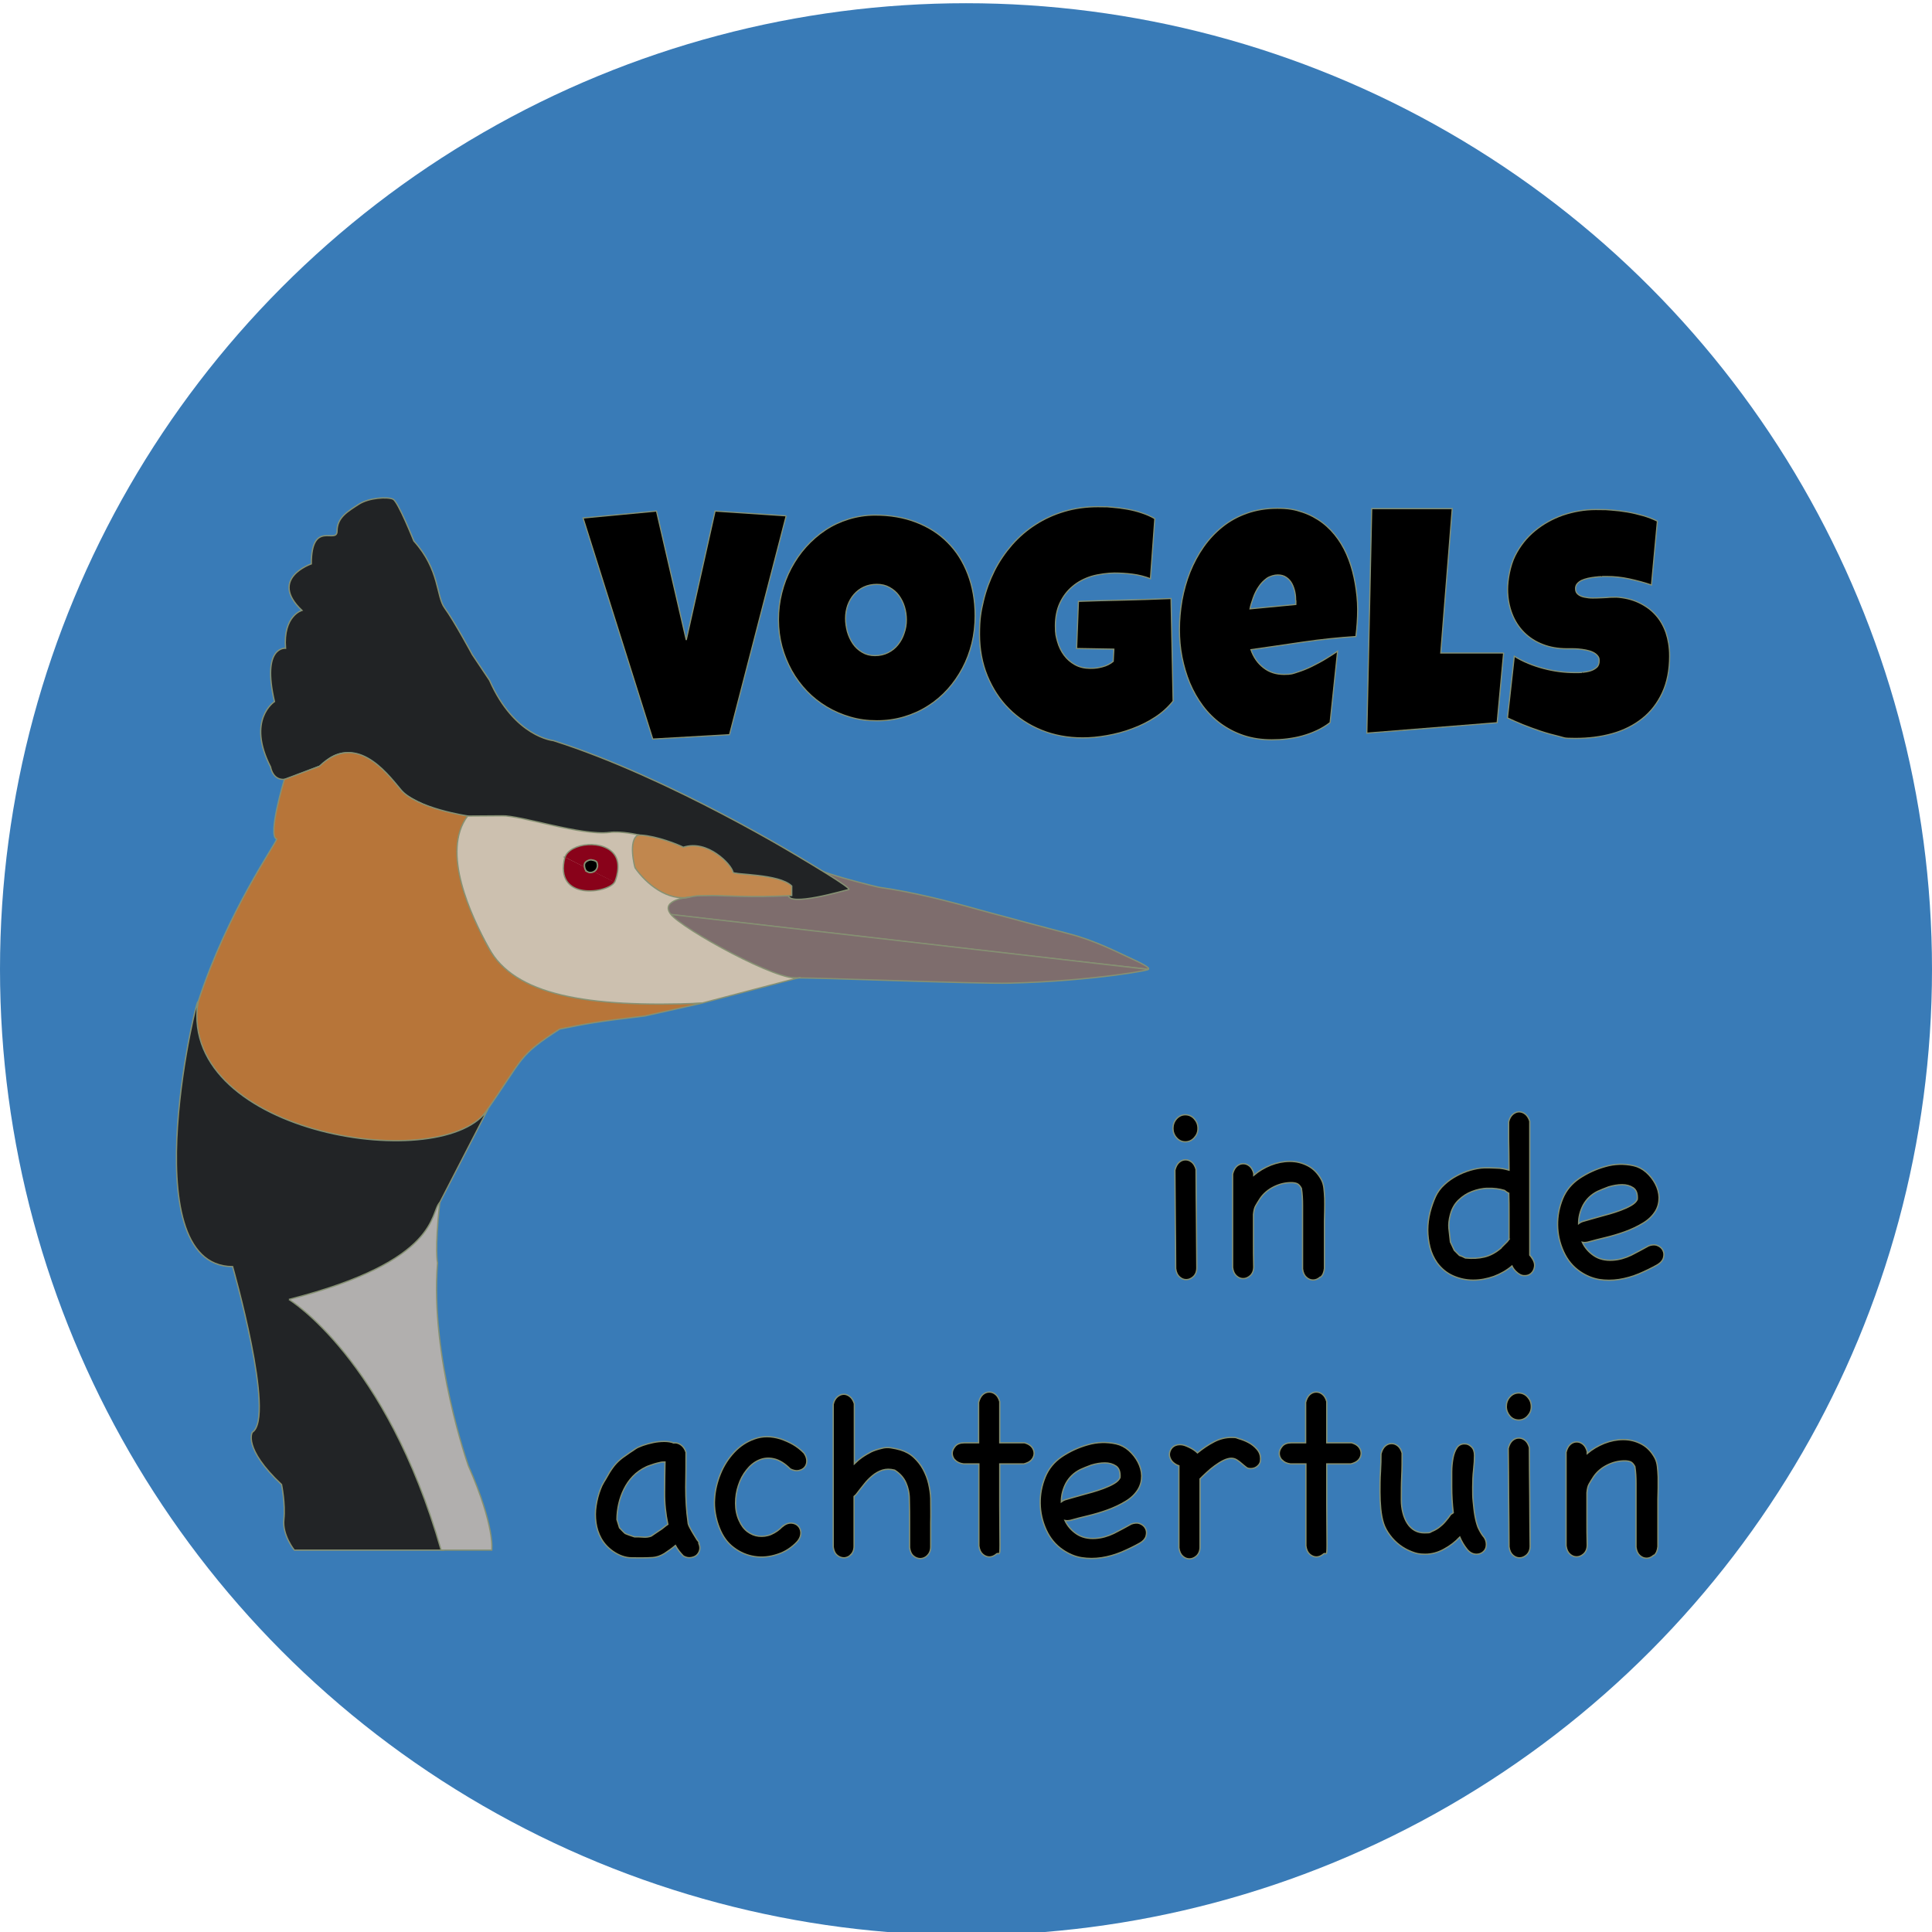 <?xml version="1.0" encoding="UTF-8"?>
<svg id="Layer_1" xmlns="http://www.w3.org/2000/svg" version="1.1" viewBox="0 0 1500 1500">
  <!-- Generator: Adobe Illustrator 29.4.0, SVG Export Plug-In . SVG Version: 2.1.0 Build 152)  -->
  <defs>
    <style>
      .st0 {
        fill: none;
      }

      .st1 {
        fill: #b1afae;
      }

      .st1, .st2, .st3, .st4, .st5, .st6, .st7, .st8, .st9, .st10, .st11 {
        stroke: #869173;
      }

      .st1, .st2, .st3, .st4, .st5, .st6, .st7, .st9, .st10 {
        stroke-miterlimit: 10;
      }

      .st2 {
        fill: #c1874e;
      }

      .st3 {
        fill: #222426;
      }

      .st4 {
        fill: #7e6d6d;
      }

      .st5 {
        fill: #b77539;
      }

      .st12 {
        fill: #397bb7;
      }

      .st6 {
        fill: #89021a;
      }

      .st7 {
        fill: #212325;
      }

      .st8 {
        stroke-width: .9px;
      }

      .st9 {
        fill: #ccc0af;
      }

      .st10 {
        stroke-width: 1.2px;
      }
    </style>
  </defs>
  <circle class="st12" cx="750" cy="752.5" r="750"/>
  <g>
    <path class="st4" d="M797.6,742l-92.7-10.7-92.6-10.7-92.6-10.6c-4.7-6.5,0-10.7,9.6-13.3,9.7-2.6,24.3-3.4,39.6-3.7,15.3-.2,31,.5,43.1,1.2s20.2,1.4,20.2,1.4c0,0-1.2-2.2-2.8-5.4s-3.8-7.3-5.6-11.2-3.3-7.6-4-9.7c-.7-2.1-.2-2.7,1.8-.7s6.9,4.4,13,6.6c6.2,2.2,13.5,4.6,20.6,6.6s14,3.8,19.1,5.1,8.4,2,8.4,2c25.5,3.6,52.2,10.3,77.7,17.5,26.1,7.1,48.5,13.1,69.6,18.6,20.5,5.3,38.1,14.6,48.9,19.5,10.9,4.9,15.4,8.2,11.6,7.9l-92.9-10.4Z"/>
    <path class="st4" d="M519.6,709.8c-6.6,3.3,75.3,50.1,98.8,49.5,15.6-.4,138.4,4.7,165.8,4,64.4-1.5,116.4-11.2,106.1-10.8l-370.7-42.7Z"/>
    <path class="st7" d="M659,690.6c-3.2.6-47.7,14-47,3.9s-43.2-16.7-43.2-16.7c-12.7-24.2-38.6-19.4-38.6-19.4,0,0-44.9-15.3-54.9-10.7-10.1,4.6-85.6-14.1-85.6-14.1-46.1,6.6-78.9-19.4-78.9-19.4-37.4-52.1-60.9-20-60.9-20l-27.5,10.7c-10.7,2-12.3-9.4-12.3-9.4-18.9-36.7,3-50.8,3-50.8-10.1-43.5,8.6-41.4,8.6-41.4-2-25.3,12.7-29.4,12.7-29.4-26.1-24.7,7.3-36.1,7.3-36.1,0-34.8,20-14.8,20-25.5s8.6-15.4,16.7-20.7c8.1-5.3,22.7-6,26.8-4,4,2,16.1,32.4,16.1,32.4,20.4,22.6,17.2,42.9,24,52.1,7.1,9.6,21.4,36.1,21.4,36.1l13.4,20c19.4,44.1,49.5,46.8,49.5,46.8,90.9,28.8,194,92.2,194,92.2,0,0,38.3,22.6,35.4,23.4Z"/>
    <path class="st2" d="M553.5,695.3c-10.1.2-12.2,0-14.2.5-2.4,0-8.5,2.8-17.1,1.2-8.5-1.7-19.3-7.6-30.7-24.7-13.3-20-5.7-24.7,6.4-23.9s28.4,7.2,32.6,9.4c9.5-3.1,18.8.2,25.9,5.1,7.2,4.9,12.1,11.2,12.7,14.3,0,1.1,9.1,1.3,19.2,2.5,10.1,1.2,21.4,3.3,26.4,8.2v7.4c-33.2,1.7-51.1,0-61.2,0Z"/>
    <path class="st9" d="M386.6,748.1c21.9,35.6,124.2,34.2,148.4,31.5,3.3-.4,9.5-.7,10.1-.8,0,0,85.3-22.4,75.3-19.7-14.8,4-90.7-37.9-99.6-49.3-8.9-11.4,14.9-13.4,14.9-13.4-17.1,3.7-34-10.2-42.6-22.6-.2-.2-5.9-21.9,2.6-25.6,0,0-13.3-3.1-22.5-1.9-21.8,2.8-69.2-13.4-83.5-12.9-4.4,0-28.3.2-28.3.2-16.5,32.1-4,67.1,25.2,114.5Z"/>
    <path class="st5" d="M153.9,777.6c22.9-70.2,60.4-122.6,60.9-126.1-7.3-2.6,6-46.4,6-46.4l27.2-10.2c27.9-26.6,51.2,3.7,63.2,18.2,12.1,14.6,51.9,20.4,51.9,20.4-21,27.7,2.7,77.6,16.3,102.5,20,36.6,75.7,46.5,165.5,42.9l-44.2,9.9c-37.9,4.5-44.8,5.9-66.2,10.2-33.2,21.6-26.8,21-57.8,64.9-38.4,54.6-244.4,14.9-222.8-86.3"/>
    <path class="st3" d="M379,860.8l-38.2,74.1c0,45.5-112.4,76.4-112.4,76.4,82.5,50.8,115.9,192.2,115.9,192.2h-115.8s-9.4-11.6-8.1-23.7c1.3-12.1-1.8-27.2-1.8-27.2-30.3-28.5-22.7-40.6-22.7-40.6,18.2-11.6-15.3-128.6-15.3-128.6-80.3-.4-24.7-222.4-27.1-204.5-13.9,102.9,193.5,134,225.5,81.9Z"/>
    <path class="st1" d="M224.3,1008.9c118.2-30.2,109.3-67.6,117.1-75.2-4,37.4-1.7,46.8-1.7,46.8-5.9,73.1,23.9,157.4,23.9,157.4,21,47.7,18.2,65.6,18.2,65.6h-39.3c-42.6-148.9-118.2-194.7-118.2-194.6Z"/>
    <polygon class="st9" points="438.2 665.5 438.6 665.8 438.6 665.6 438.6 665.4 438.2 665.5"/>
    <line class="st0" x1="520.7" y1="709.9" x2="890.2" y2="752.5"/>
    <g>
      <path class="st6" d="M477.2,685c.7-1.5,5.2-12.7.5-20.5-8.1-13.4-35.5-10.2-39.1,1.2v-.2"/>
      <path class="st6" d="M438.6,665.5c-8.9,34.6,34,27.9,38.6,19.3"/>
      <path class="st10" d="M456.1,676.9c-1.7-.9-2.4-3.1-2.4-5.2s1.7-3.4,4.4-4.1c.9-.2,5,.5,5.4,2.1.6,1.8.4,3.4.2,3.7-.6,3.1-4.8,5.1-7.6,3.5Z"/>
    </g>
  </g>
  <g>
    <path class="st8" d="M610.4,400.5l-44,169.9-59.6,3.4-54.1-171.6,57-5.4,23.1,100.1,22.4-100.1,55.2,3.7Z"/>
    <path class="st8" d="M757.1,478.1c0,7.4-.8,14.5-2.5,21.4s-4.1,13.3-7.3,19.3-7,11.5-11.5,16.5-9.6,9.3-15.3,12.9c-5.6,3.6-11.8,6.4-18.5,8.4s-13.7,3-21.2,3-14.1-.9-20.6-2.8c-6.5-1.9-12.6-4.5-18.3-7.9s-10.8-7.4-15.4-12.2c-4.6-4.8-8.5-10-11.8-15.9-3.2-5.8-5.8-12.1-7.6-18.7-1.8-6.7-2.7-13.6-2.7-20.9s.8-14,2.5-20.8,4.1-13.2,7.3-19.2,7-11.6,11.5-16.6,9.5-9.4,15.1-13.1,11.6-6.5,18.1-8.5,13.3-3.1,20.6-3.1c11.6,0,22.2,1.8,31.8,5.5s17.8,8.9,24.5,15.7c6.8,6.8,12,15,15.7,24.7s5.6,20.4,5.6,32.3ZM703.7,481.3c0-3.5-.5-6.9-1.5-10.2-1-3.3-2.5-6.2-4.4-8.8-1.9-2.6-4.3-4.6-7.2-6.2-2.8-1.6-6.1-2.4-9.8-2.4s-7.1.7-10.1,2.1-5.5,3.3-7.6,5.7c-2.1,2.4-3.7,5.2-4.9,8.4-1.1,3.2-1.7,6.6-1.7,10.2s.5,6.8,1.4,10.3c1,3.4,2.4,6.5,4.3,9.3,1.9,2.8,4.3,5,7.2,6.7,2.8,1.7,6.1,2.6,9.9,2.6s7.2-.8,10.2-2.3,5.5-3.5,7.6-6.1,3.7-5.5,4.8-8.9c1.2-3.4,1.8-6.8,1.8-10.4Z"/>
    <path class="st8" d="M910.8,544.3c-3.8,4.8-8.4,9-13.9,12.6s-11.5,6.6-17.8,8.9c-6.3,2.4-12.8,4.1-19.5,5.3s-13,1.8-19,1.8c-11.6,0-22.3-2-32.1-6s-18.2-9.5-25.3-16.7c-7.1-7.1-12.6-15.6-16.7-25.5-4-9.8-6-20.6-6-32.2s1-17.5,3-25.9,4.9-16.2,8.6-23.6c3.7-7.3,8.3-14,13.6-20.1,5.4-6.1,11.5-11.4,18.3-15.7,6.8-4.4,14.3-7.8,22.4-10.2,8.1-2.4,16.8-3.6,25.9-3.6s7.1.1,11.1.4c3.9.3,7.8.8,11.7,1.5s7.7,1.6,11.4,2.9c3.7,1.2,7.1,2.7,10.1,4.5l-3.4,46.6c-4.5-1.7-9.1-2.9-13.9-3.5-4.8-.6-9.4-.9-14-.9s-12.4.9-18,2.6c-5.6,1.8-10.4,4.3-14.5,7.8-4.1,3.4-7.4,7.7-9.8,12.8-2.4,5.1-3.6,11.1-3.6,17.8s.6,8.3,1.7,12.3c1.1,3.9,2.8,7.4,5.1,10.5s5.1,5.5,8.5,7.4,7.4,2.8,11.8,2.8,6.2-.4,9.4-1.2,6-2.2,8.4-4.2l.5-9.5-28.9-.5,1.4-36.6c11.9-.4,23.9-.8,35.8-1,11.9-.3,24-.7,36.1-1.2l1.6,79.6Z"/>
    <path class="st8" d="M1054.1,473c0,7.1-.5,14.2-1.4,21.2-13.7.9-27.3,2.3-40.9,4.3-13.5,2-27.1,4-40.6,5.9,2.1,5.9,5.3,10.5,9.8,14,4.4,3.5,9.8,5.2,15.9,5.2s6.7-.6,10.5-1.8,7.6-2.7,11.4-4.6,7.4-3.8,10.8-5.9,6.4-4,8.9-5.7l-5.8,55.4c-3.1,2.4-6.5,4.5-10.2,6.2-3.6,1.7-7.4,3.1-11.4,4.2-3.9,1.1-7.9,1.8-11.9,2.3s-7.9.7-11.8.7c-7.9,0-15.2-1.1-21.8-3.3s-12.5-5.3-17.9-9.2c-5.3-3.9-10-8.6-14-14s-7.3-11.2-10-17.6c-2.6-6.3-4.6-13.1-6-20.1-1.4-7.1-2-14.2-2-21.5s.7-15.1,2-22.7c1.4-7.6,3.4-14.9,6.2-21.9s6.3-13.5,10.5-19.5,9.1-11.2,14.7-15.7c5.6-4.5,12-8,19.1-10.5s14.9-3.8,23.5-3.8,13.6,1,19.5,3,11.1,4.8,15.7,8.3c4.6,3.5,8.6,7.8,12,12.6s6.2,10.2,8.4,16.1c2.2,5.8,3.8,12,4.9,18.4s1.9,13.3,1.9,20ZM1006,466.6c0-2.3-.2-4.6-.7-7s-1.3-4.6-2.3-6.5c-1.1-2-2.5-3.6-4.3-4.8-1.8-1.3-4-1.9-6.6-1.9s-6,.9-8.5,2.6c-2.4,1.8-4.6,3.9-6.3,6.6-1.8,2.6-3.2,5.5-4.3,8.6s-2,5.9-2.5,8.5l35.6-3.4v-2.7h-.1Z"/>
    <path class="st8" d="M1167.4,506.9l-5,54.2-101.2,8.1,3.8-174.3h62.5l-8.9,112.1h48.8Z"/>
    <path class="st8" d="M1296.3,509.1c0,11.2-1.9,20.8-5.7,28.9-3.8,8.1-9,14.8-15.6,20s-14.3,9.1-23.2,11.6c-8.9,2.5-18.4,3.7-28.6,3.7s-8.2-.5-12.9-1.6-9.4-2.4-14.2-4-9.4-3.3-13.9-5.1c-4.4-1.8-8.4-3.6-11.8-5.2l5.3-47.9c6.8,4.2,14.4,7.3,22.7,9.5,8.3,2.2,16.4,3.2,24.5,3.2s3.4,0,5.5-.2,4.2-.5,6.2-1.1,3.6-1.5,5-2.7,2-3,2-5.2-.5-2.9-1.4-4-2.2-2-3.7-2.7-3.2-1.2-5.2-1.6c-1.9-.4-3.8-.6-5.7-.8-1.8-.2-3.6-.2-5.2-.2h-3.8c-6.9,0-13.2-1.1-18.8-3.3-5.7-2.2-10.5-5.3-14.5-9.3s-7.2-8.9-9.4-14.6c-2.2-5.7-3.4-12.1-3.4-19.1s1.9-18.2,5.7-25.8c3.8-7.6,8.9-14.1,15.3-19.4s13.7-9.4,21.9-12.3c8.3-2.8,16.8-4.3,25.6-4.3s8,.1,12.1.4c4.2.3,8.3.8,12.4,1.5s8.2,1.7,12.1,2.8c3.9,1.1,7.7,2.6,11.2,4.3l-4.6,49.6c-5.5-1.9-11.2-3.4-17.1-4.7-6-1.3-11.8-1.9-17.5-1.9s-2.4,0-4,.1c-1.6,0-3.4.2-5.2.4-1.8.2-3.6.5-5.5.9-1.8.4-3.5,1-4.9,1.6-1.4.7-2.6,1.6-3.5,2.7s-1.3,2.5-1.2,4c0,1.8.7,3.2,2,4.2,1.2,1,2.8,1.7,4.8,2.1s4.1.7,6.5.7,4.7-.1,7-.2,4.5-.2,6.5-.4c2-.1,3.6-.1,4.9-.1,6.4.4,12.2,1.8,17.3,4.2,5.1,2.4,9.5,5.5,13,9.4,3.6,3.9,6.3,8.6,8.2,14,1.8,5.4,2.8,11.4,2.8,17.9Z"/>
  </g>
  <g>
    <path class="st11" d="M910.7,876.1c0-2.9.9-5.4,2.8-7.5,1.9-2.1,4.2-3.1,6.8-3.1s5,1,6.9,3.1,2.9,4.5,2.9,7.5-1,5.2-2.9,7.3-4.3,3.1-6.9,3.1-5-1-6.8-3.1c-1.9-2.1-2.8-4.6-2.8-7.3ZM929.2,984.3c0,3.1-1,5.3-2.7,6.9-1.7,1.5-3.5,2.3-5.5,2.3s-3.6-.7-5.2-2.1c-1.6-1.4-2.6-3.5-3-6.5,0-12.5-.2-25.2-.3-38.2s-.2-25.7-.3-38.2c.7-2.7,1.7-4.6,3.2-6,1.5-1.3,3.1-2,5-2s3.4.6,4.9,1.8,2.6,3.1,3.3,5.6c0,12.5.2,25.2.3,38.2s.2,25.7.3,38.2Z"/>
    <path class="st11" d="M1025,991.5c-1.7,1.5-3.5,2.3-5.5,2.3s-3.6-.7-5.2-2.1c-1.6-1.4-2.6-3.5-3-6.5,0-6.1,0-12.2,0-18.2s0-12.1,0-18.2,0-8.8,0-13.1c0-4.4-.2-8.8-.9-13.1-1.1-2-2.2-3.2-3.5-3.7s-2.8-.7-4.5-.7c-4.6,0-9.1,1.1-13.5,3.3s-7.9,5.2-10.5,9c-1.5,2.3-2.6,4.1-3.5,5.7-.9,1.5-1.4,3.7-1.7,6.7v20.3c0,6.8,0,13.5.2,20.3,0,3.1-1,5.3-2.7,6.9-1.7,1.5-3.5,2.3-5.5,2.3s-3.6-.7-5.2-2.1-2.6-3.5-3-6.5v-18.5c0-6,0-11.9,0-17.7s0-11.8,0-17.8v-18.6c.7-2.7,1.7-4.6,3.2-6,1.5-1.3,3.1-2,5-2s3.4.6,4.9,1.8,2.6,3.1,3.3,5.6v1.6c3.9-3.3,8.3-5.9,13.2-7.9,4.9-1.9,9.8-2.9,14.8-2.9s9.6,1.1,14,3.4c4.4,2.3,7.9,5.9,10.6,10.9.9,1.7,1.6,3.9,1.9,6.5s.5,5.3.6,8.2,0,5.8,0,8.8-.2,5.8-.2,8.5v36.8c-.3,2.9-1.2,5.2-2.9,6.7Z"/>
    <path class="st11" d="M1189.3,976.5c1.7,2.4,2.4,4.7,2.1,6.9s-1.2,3.9-2.6,5.2-3.2,1.9-5.4,1.8c-2.2,0-4.4-1.2-6.5-3.3-.7-.7-1.3-1.4-1.8-2.1-.5-.7-.9-1.4-1.2-2.1-4,3.4-8.7,6.1-14,8.1-5.3,1.9-10.7,2.9-16.1,2.9s-10.6-1.1-15.6-3.3-9.1-5.6-12.5-10.2c-2.5-3.6-4.4-7.6-5.5-12s-1.7-9-1.7-13.5.6-9.1,1.7-13.5,2.6-8.6,4.3-12.4c1.6-3.4,3.9-6.6,6.9-9.3,3-2.8,6.2-5,9.6-6.8,3.1-1.7,6.5-3.1,10.4-4.3,3.8-1.1,7.5-1.8,11-1.9,3.2,0,6.4,0,9.7.2,3.2,0,6.4.7,9.5,1.6,0-9.5-.2-17.6-.3-24.2,0-6.6,0-11,0-13.2.5-2.5,1.6-4.4,3.1-5.8,1.5-1.3,3.1-2,4.8-2.1,1.7,0,3.3.5,4.9,1.7s2.8,3.1,3.6,5.6v104c.3.4.6.8.9,1.1.2,0,.5.5.8.9ZM1171.6,962.2v-19c0-5.9,0-11.5-.2-16.8l-1.2-.6c-.4-.3-.8-.5-1.1-.8-.3-.3-.7-.5-1.1-.8-4-1.2-8.2-1.7-12.7-1.6-4.4,0-8.6,1-12.5,2.5s-7.3,3.7-10.4,6.7c-3,2.9-5.1,6.6-6.3,11.1-1.1,4.1-1.5,7.7-1.2,10.7.3,3.1.7,6.6,1.2,10.7.5,1.1,1,2.1,1.5,3.2.5,1.1,1,2.1,1.5,3.2l4,4c1.6.5,3.1,1.2,4.6,2,5.4.5,10.3.3,14.8-.8s8.8-3.4,13-7c0-.3.4-.6.9-1.1l1.5-1.5,1.5-1.5c.5-.5.8-.8.9-.9l1.3-1.7Z"/>
    <path class="st11" d="M1279.6,967.4c2.8-1.1,5.2-1.2,7.2-.4s3.5,2.1,4.3,3.8c.9,1.7,1,3.6.4,5.8-.6,2.1-2.2,3.9-4.7,5.4-4.4,2.5-9.2,4.8-14.3,7-5.1,2.1-10.3,3.6-15.5,4.4-5.2.8-10.4.8-15.5,0-5.1-.9-10-2.9-14.7-6.1-5.6-3.8-9.9-9-12.9-15.6s-4.5-13.4-4.6-20.5,1.2-13.9,3.9-20.5c2.7-6.6,7.1-11.8,13-15.8,6.2-4.1,12.9-7.2,20.1-9.2,7.2-2.1,14.5-2.3,21.9-.7,3.6.8,6.9,2.5,9.9,5.1,2.9,2.6,5.3,5.6,7.1,9,1.8,3.4,2.8,7,2.9,10.7,0,3.8-.8,7.3-2.8,10.6-2.3,3.7-5.6,6.9-9.9,9.4-4.3,2.6-9,4.8-14,6.6s-10.1,3.3-15.1,4.5-9.4,2.3-13.2,3.4c-1.6.4-3.2.5-4.6.2,2,4.2,5,7.7,9,10.4s8.9,3.9,14.8,3.5c4.7-.3,9.4-1.6,14.2-3.9,4.8-2.5,9.2-4.8,13.1-7ZM1240.3,925c-5,2.5-8.6,6.1-11.1,10.6-2.4,4.6-3.6,9.4-3.6,14.4.9-.7,1.9-1.2,3-1.6,2.4-.7,4.9-1.4,7.3-2.1,2.5-.7,5-1.4,7.5-2.1,1.6-.4,3.8-1,6.5-1.8s5.6-1.7,8.5-2.8,5.6-2.3,8-3.7,4-2.9,4.8-4.7c.3-4.4-.8-7.4-3.2-9-2.4-1.6-5.3-2.4-8.6-2.4s-6.8.6-10.5,1.7c-3.3,1.3-6.3,2.4-8.6,3.5Z"/>
    <path class="st11" d="M542.8,1198.1c0,0,0,.2-.2.2.8,1.9,1,3.6.6,5.2s-1.2,2.9-2.3,3.9-2.6,1.6-4.4,1.9c-1.8.3-3.8,0-5.9-1.2-1.2-1.2-2.3-2.5-3.4-3.9-1.1-1.4-2-2.8-2.8-4.3-2.7,2.3-5.6,4.3-8.6,6.3-3.1,1.9-6.2,2.9-9.3,3.1-5.4.3-10.7.3-15.9.2-5.2,0-10.2-1.9-14.9-5.2-3.9-2.8-6.9-6.1-9-9.9s-3.4-7.9-4-12.2c-.6-4.3-.6-8.7.1-13.2s1.8-8.8,3.4-12.9c.7-1.9,1.5-3.6,2.6-5.4,1.1-1.7,2.1-3.5,3.2-5.4,1.5-2.7,3.1-5.1,5-7.5,1.9-2.3,4-4.3,6.4-6.1,1.7-1.2,3.5-2.4,5.1-3.6,1.7-1.2,3.4-2.3,5.1-3.4,1.2-.8,3-1.6,5.5-2.5s5.2-1.6,8-2.2c2.9-.6,5.8-.9,8.6-.9s5.3.4,7.3,1.2c1.9-.3,3.7.2,5.5,1.4,1.8,1.2,3.2,3.1,4.1,5.8,0,9,0,18.1-.2,27.2,0,9.1.5,18.2,1.8,27.2,0,1.2.6,2.6,1.5,4.3.9,1.7,1.8,3.3,2.8,4.9s1.9,3.1,2.7,4.4c1.2,1.3,1.6,2.2,1.6,2.6ZM517.3,1184.3c.3,0,.5-.3.6-.4s.3-.3.6-.4c-1.7-8-2.6-16.2-2.5-24.8,0-8.6.2-16.4.3-23.6-1.2,0-2.5,0-4,.4s-2.9.6-4.3,1.1-2.7.9-3.8,1.3c-1.1.4-2,.7-2.5,1-4,1.9-7.4,4.3-10.3,7.3s-5.1,6.3-6.9,9.9-3.2,7.5-4.1,11.5-1.4,8.1-1.4,12.2c.3,1.1.6,2.1,1,3.2s.7,2.1,1,3.2c.7.7,1.4,1.4,2.1,2.2.7.8,1.5,1.5,2.3,2.2,1.2.5,2.4,1,3.6,1.4s2.4.8,3.6,1.2c2.3,0,4.5,0,6.6.2s4.3,0,6.4-.8c2-1.3,4-2.7,5.9-4,2-1.2,3.9-2.7,5.8-4.3Z"/>
    <path class="st11" d="M607.6,1185.1c2.3-1.9,4.5-2.7,6.7-2.6s4,.9,5.3,2.2c1.3,1.3,2.1,3.1,2.2,5.3,0,2.2-.7,4.4-2.6,6.7-4.4,4.8-9.6,8.2-15.6,10.1-6,2-11.9,2.6-17.7,1.7s-11.2-3.1-16.2-6.9c-5-3.7-8.6-8.8-11.1-15.1-1.5-3.6-2.5-7.4-3.2-11.3-.7-4-.9-7.9-.6-11.7.4-6.4,1.9-12.8,4.5-19.2,2.6-6.4,6.2-12,10.7-16.8s9.8-8.3,15.9-10.4c6.1-2.2,12.8-2.2,20,0,3.6,1.2,6.9,2.7,9.9,4.4,2.9,1.7,5.8,3.9,8.4,6.6,1.5,2.1,2.2,4.2,2.2,6.2s-.6,3.6-1.7,4.9c-1.1,1.3-2.7,2.1-4.6,2.5-1.9.4-4.1,0-6.5-1.2-4.4-4.4-8.7-7-12.9-7.9s-8-.5-11.6,1.1-6.7,4.1-9.5,7.7c-2.8,3.5-4.9,7.5-6.3,11.9-1.5,4.4-2.2,9.1-2.2,13.9s.9,9.3,2.8,13.4c1.6,3.7,3.8,6.6,6.5,8.6s5.7,3.2,8.7,3.5c3.1.3,6.3,0,9.6-1.4,3.4-1.5,6.3-3.5,8.9-6.3Z"/>
    <path class="st11" d="M660.7,1207.1c-1.6,1.5-3.4,2.3-5.3,2.4-1.9,0-3.8-.6-5.4-2-1.7-1.4-2.7-3.5-3.1-6.5v-110.6c.5-2.5,1.6-4.4,3.1-5.8,1.5-1.3,3.1-2,4.8-2.1s3.3.5,4.9,1.7c1.6,1.2,2.8,3.1,3.6,5.6v46.7c2-2,3.9-3.6,5.6-4.8,2.7-1.9,5.2-3.3,7.5-4.5,2.3-1.1,5.1-2,8.1-2.7,2.4-.7,4.9-.8,7.3-.4,2.5.4,4.9.9,7.3,1.6,4,1.2,7.5,3.1,10.4,5.8,2.9,2.7,5.3,5.7,7.2,9.2s3.4,7.3,4.3,11.2c.9,4,1.5,7.8,1.6,11.5,0,6.4.2,12.6,0,18.8,0,6.2,0,12.4,0,18.8,0,2.9-1,5.1-2.6,6.7s-3.4,2.3-5.3,2.4c-1.9,0-3.8-.6-5.4-2-1.7-1.4-2.7-3.5-3.1-6.5v-18.8c0-6.2,0-12.4-.2-18.8,0-4.8-1-9.1-2.7-12.9s-4.6-7.1-8.7-9.7c-3.5-.9-6.6-.9-9.5,0-2.8.9-5.4,2.4-7.7,4.3s-4.5,4.1-6.5,6.7c-2,2.5-4,5-5.8,7.4-.3.4-.6.8-1,1.1-.4.3-.7.6-1,.9v38.6c0,3-1,5.2-2.6,6.7Z"/>
    <path class="st11" d="M741.4,1133.6c-1.4-1.6-2.1-3.3-2.1-5.2s.8-3.7,2.3-5.5,3.9-2.7,6.9-2.7h11.3v-31.4c.7-2.7,1.7-4.6,3.2-6,1.5-1.3,3.1-2,5-2s3.4.6,4.9,1.8c1.5,1.2,2.6,3.1,3.3,5.6v32h19.3c2.5.7,4.4,1.8,5.6,3.3,1.2,1.5,1.8,3.2,1.8,4.9s-.7,3.5-2,5-3.4,2.5-6,3.2h-18.7c0,10.2,0,20.7,0,31.5s.2,21.3.2,31.5-.9,5.3-2.7,6.9c-1.8,1.5-3.7,2.3-5.5,2.3s-3.6-.7-5.2-2.1c-1.6-1.4-2.6-3.5-3-6.5,0-10.3,0-20.9,0-31.8s0-21.5,0-31.8h-11.8c-3-.4-5.2-1.4-6.6-3Z"/>
    <path class="st11" d="M877.9,1183.4c2.8-1.1,5.2-1.2,7.2-.4,2,.8,3.5,2.1,4.3,3.8.9,1.7,1,3.6.4,5.8-.6,2.1-2.2,3.9-4.7,5.4-4.4,2.5-9.2,4.8-14.3,7-5.1,2.1-10.3,3.6-15.5,4.4s-10.4.8-15.5,0-10-2.9-14.7-6.1c-5.6-3.8-9.9-9-12.9-15.6s-4.5-13.4-4.6-20.5,1.2-13.9,3.9-20.5,7.1-11.8,13-15.8c6.2-4.1,12.9-7.2,20.1-9.2,7.2-2.1,14.5-2.3,21.9-.7,3.6.8,6.9,2.5,9.9,5.1,2.9,2.6,5.3,5.6,7.1,9s2.8,7,2.9,10.7c0,3.8-.8,7.3-2.8,10.6-2.3,3.7-5.6,6.9-9.9,9.4-4.3,2.6-9,4.8-14,6.6-5,1.8-10.1,3.3-15.1,4.5s-9.4,2.3-13.2,3.4c-1.6.4-3.2.5-4.6.2,2,4.2,5,7.7,9,10.4,4,2.7,8.9,3.9,14.8,3.5,4.7-.3,9.4-1.6,14.2-3.9,4.9-2.5,9.2-4.8,13.1-7ZM838.7,1141c-5,2.5-8.6,6.1-11.1,10.6-2.4,4.6-3.6,9.4-3.6,14.4.9-.7,1.9-1.2,3-1.6,2.4-.7,4.9-1.4,7.3-2.1,2.5-.7,5-1.4,7.5-2.1,1.6-.4,3.8-1,6.5-1.8s5.6-1.7,8.5-2.8c2.9-1.1,5.6-2.3,8-3.7s4-2.9,4.8-4.7c.3-4.4-.8-7.4-3.2-9s-5.3-2.4-8.6-2.4-6.8.6-10.5,1.7c-3.4,1.3-6.3,2.4-8.6,3.5Z"/>
    <path class="st11" d="M913.7,1137.4c-2-1.1-3.5-2.3-4.4-3.8s-1.4-2.9-1.4-4.4.7-3.7,2.2-5.3c1.5-1.5,3.5-2.3,6-2.3s4.2.7,7,2,5,2.8,6.6,4.4c4.2-3.4,8.4-6.3,12.9-8.6,4.4-2.3,8.9-3.4,13.5-3.4s3.3.3,5.8,1,5.1,1.7,7.5,3c2.5,1.3,4.7,3.1,6.5,5.2,1.9,2.1,2.8,4.6,2.8,7.4s-.7,4.1-2.2,5.5-3.3,2.1-5.4,2.1-2.8-.4-3.9-1.3c-1.1-.9-2.3-1.8-3.4-2.8-1.1-1-2.3-1.9-3.6-2.7-1.3-.8-2.7-1.2-4.3-1.2s-3.9.6-6.1,1.7c-2.2,1.1-4.4,2.5-6.6,4.1-2.2,1.6-4.3,3.3-6.3,5.2-2,1.9-3.8,3.5-5.2,5v52.9c0,3.1-1,5.3-2.7,6.9-1.7,1.5-3.5,2.3-5.5,2.3s-3.6-.7-5.2-2.1c-1.6-1.4-2.6-3.5-3-6.5v-54.3c0-.3,0-.6,0-.9s0-.6,0-.9,0-.6,0-.9,0-.6,0-.9v-5.8c-.7-.3-1.2-.5-1.6-.6Z"/>
    <path class="st11" d="M995.3,1133.6c-1.4-1.6-2.1-3.3-2.1-5.2s.8-3.7,2.3-5.5,3.9-2.7,6.9-2.7h11.3v-31.4c.7-2.7,1.7-4.6,3.2-6,1.5-1.3,3.1-2,5-2s3.4.6,4.9,1.8c1.5,1.2,2.6,3.1,3.3,5.6v32h19.3c2.5.7,4.4,1.8,5.6,3.3s1.8,3.2,1.8,4.9-.7,3.5-2,5-3.4,2.5-6,3.2h-18.7c0,10.2,0,20.7,0,31.5s.2,21.3.2,31.5-.9,5.3-2.7,6.9c-1.8,1.5-3.7,2.3-5.5,2.3s-3.6-.7-5.2-2.1-2.6-3.5-3-6.5c0-10.3,0-20.9,0-31.8s0-21.5,0-31.8h-11.9c-3-.4-5.1-1.4-6.5-3Z"/>
    <path class="st11" d="M1151.8,1192.9c1.5,1.9,2.2,3.9,2.2,6.2s-.7,4.1-2.2,5.5-3.3,2.1-5.4,2.1c-3,0-5.5-1.4-7.6-4.1s-4-5.8-5.4-9.2c-3.5,3.7-7.6,6.9-12.3,9.4-4.7,2.6-9.5,3.9-14.5,3.9s-7.1-.6-10.5-1.9-6.5-3-9.4-5.2-5.4-4.7-7.6-7.7c-2.2-2.9-3.9-6-4.9-9.1-1.1-3.4-1.8-7.3-2.2-11.4s-.6-8.5-.6-13,0-10.7.4-15.9c.3-5.2.4-9.7.4-13.7.7-2.7,1.7-4.6,3.2-6,1.5-1.3,3.1-2,5-2s3.4.6,4.9,1.8c1.5,1.2,2.6,3.1,3.3,5.6,0,6.2,0,12.2-.3,18s-.3,11.9-.3,18.4,1.6,13.5,4.8,18.3c3.2,4.8,7.6,7.2,13.1,7.2s4-.4,6-1.2c2-.8,3.9-1.9,5.6-3.2,1.7-1.3,3.3-2.8,4.8-4.6,1.5-1.7,2.8-3.4,4-5.2.3-.3.6-.5,1-.7s.7-.4,1-.7c-.8-6.6-1.2-13.3-1.2-20.1s0-7.7,0-11.6.4-7.5,1-10.7,1.6-5.9,3-8,3.4-3.1,5.9-3.1,3.8.8,5.4,2.3,2.4,3.7,2.4,6.7-.2,6.8-.7,11.1c-.5,4.4-.7,9-.7,13.7s0,7.4.4,11.1.7,7.3,1.3,10.6c.6,3.4,1.4,6.5,2.4,9.2,1.3,2.8,2.6,5.2,4.2,7.2Z"/>
    <path class="st11" d="M1169.5,1092.1c0-2.9.9-5.4,2.8-7.5s4.2-3.1,6.8-3.1,5,1,6.9,3.1,2.9,4.5,2.9,7.5-1,5.2-2.9,7.3c-1.9,2.1-4.3,3.1-6.9,3.1s-5-1-6.8-3.1-2.8-4.6-2.8-7.3ZM1188,1200.3c0,3.1-1,5.3-2.7,6.9-1.7,1.5-3.5,2.3-5.5,2.3s-3.6-.7-5.2-2.1-2.6-3.5-3-6.5c0-12.5-.2-25.2-.3-38.2,0-13-.2-25.7-.3-38.2.7-2.7,1.7-4.6,3.2-6,1.5-1.3,3.1-2,5-2s3.4.6,4.9,1.8c1.5,1.2,2.6,3.1,3.3,5.6,0,12.5.2,25.2.3,38.2,0,13,.2,25.7.3,38.2Z"/>
    <path class="st11" d="M1283.9,1207.5c-1.7,1.5-3.5,2.3-5.5,2.3s-3.6-.7-5.2-2.1-2.6-3.5-3-6.5c0-6.1,0-12.2,0-18.2s0-12.1,0-18.2,0-8.8,0-13.1c0-4.4-.2-8.8-.9-13.1-1.1-2-2.2-3.2-3.5-3.7s-2.8-.7-4.5-.7c-4.6,0-9.1,1.1-13.5,3.3-4.4,2.2-7.9,5.2-10.5,9-1.5,2.3-2.6,4.1-3.5,5.7-.9,1.5-1.4,3.7-1.7,6.7v20.3c0,6.8,0,13.5.2,20.3,0,3.1-1,5.3-2.7,6.9-1.7,1.5-3.5,2.3-5.5,2.3s-3.6-.7-5.2-2.1-2.6-3.5-3-6.5v-18.5c0-6,0-11.9,0-17.7,0-5.8,0-11.8,0-17.8v-18.6c.7-2.7,1.7-4.6,3.2-6,1.5-1.3,3.1-2,5-2s3.4.6,4.9,1.8c1.5,1.2,2.6,3.1,3.3,5.6v1.6c3.9-3.3,8.3-5.9,13.2-7.9,4.9-1.9,9.8-2.9,14.8-2.9s9.6,1.1,14,3.4,7.9,5.9,10.6,10.9c.9,1.7,1.6,3.9,1.9,6.5s.5,5.3.6,8.2c0,2.9,0,5.8,0,8.8s-.2,5.8-.2,8.5v36.8c-.3,2.9-1.2,5.2-2.9,6.7Z"/>
  </g>
</svg>